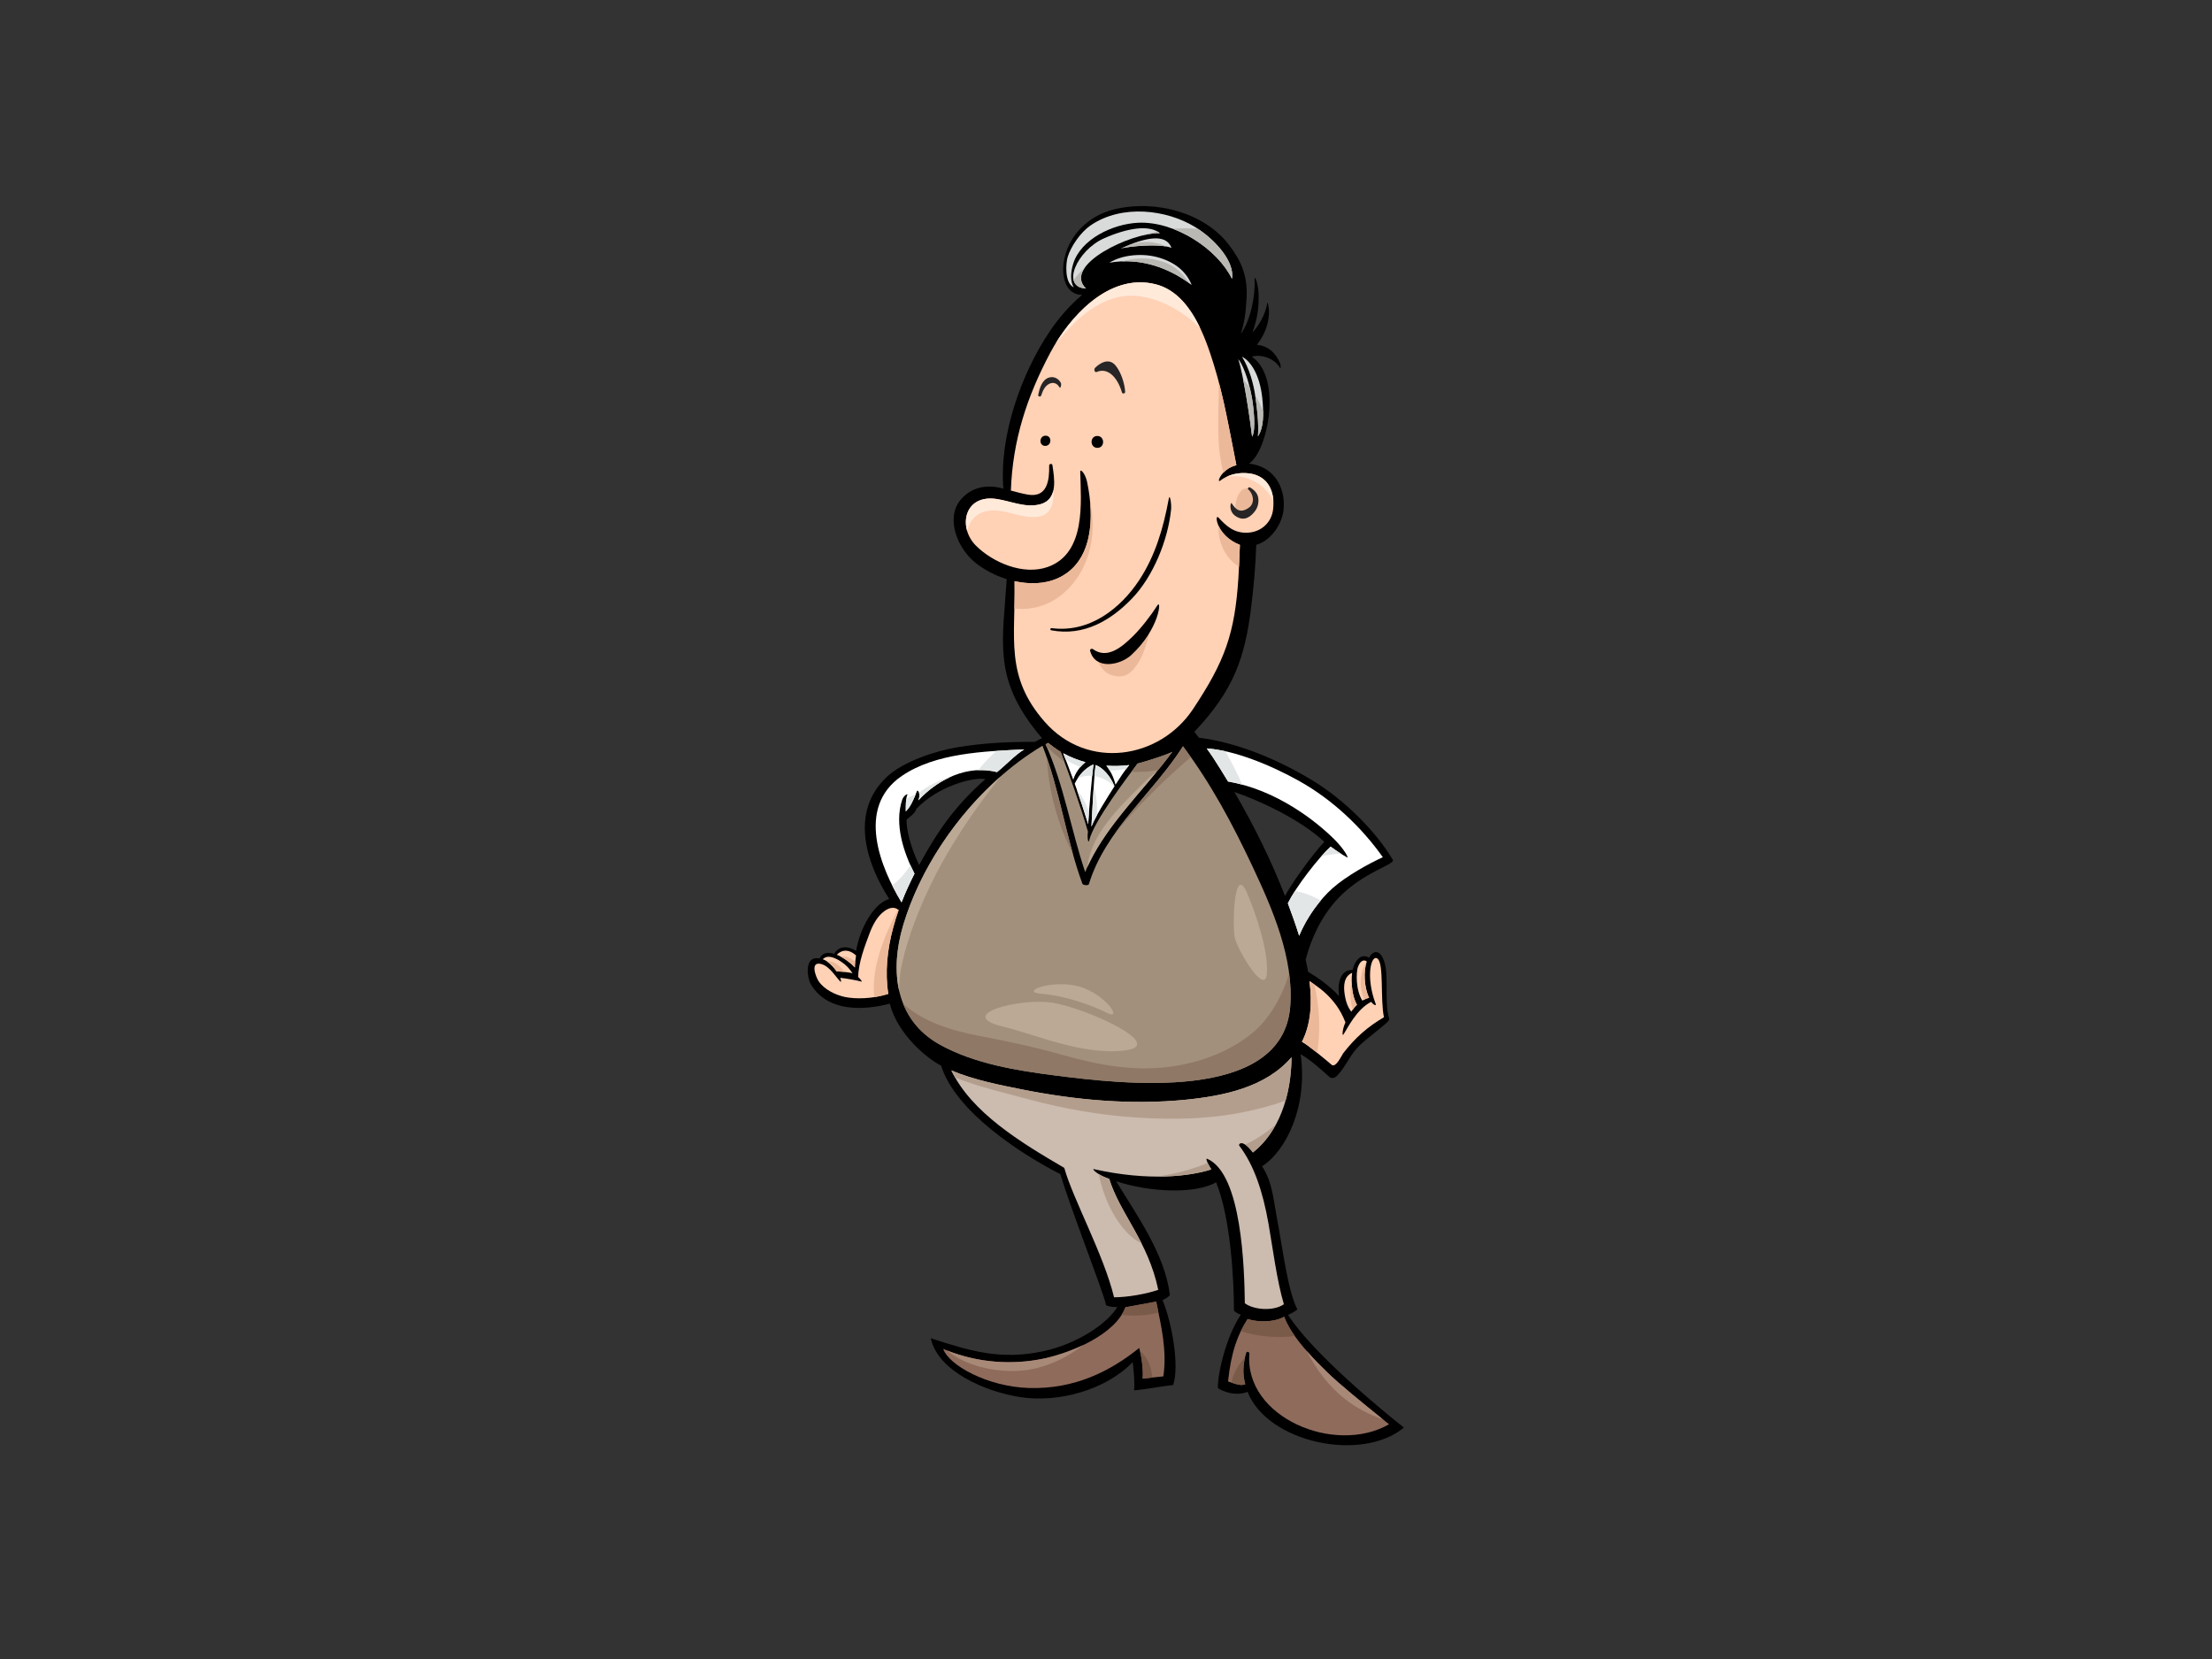 <?xml version="1.0" encoding="utf-8"?>
<!-- Generator: Adobe Illustrator 17.0.0, SVG Export Plug-In . SVG Version: 6.00 Build 0)  -->
<!DOCTYPE svg PUBLIC "-//W3C//DTD SVG 1.1//EN" "http://www.w3.org/Graphics/SVG/1.1/DTD/svg11.dtd">
<svg version="1.1" id="Layer_1" xmlns="http://www.w3.org/2000/svg" xmlns:xlink="http://www.w3.org/1999/xlink" x="0px" y="0px"
	 width="800px" height="600px" viewBox="0 0 800 600" enable-background="new 0 0 800 600" xml:space="preserve">
<rect x="0" y="0" width="800" height="600" fill="#333333" stroke="none"/>
<g>
	<path d="M465.851,475.564c1.091-0.575,2.516-1.178,3.358-2.014c-3.533-6.738-5.413-22.799-7.5-33.627
		c-1.205-6.237-1.5-12.38-5.273-18.12c8.918-5.689,16.609-22.03,13.945-40.547c4.237,2.537,6.678,4.972,10.499,8.291
		c0.716,0.622,1.921,0.267,2.537-0.335c2.904-2.857,4.536-7.026,7.268-10.051c3.259-3.626,12.07-9.529,11.756-10.586
		c-2.229-7.394,0.696-18.12-2.97-23.166c-1.42-1.948-3.475-0.991-4.303,0.99c-3.126-1.953-5.354,1.499-5.997,4.443
		c-3.56-0.34-5.005,3.36-5.059,6.425c-0.013,0.641,0.026,1.753,0.161,3.038c-3.08-3.56-7.563-6.645-11.176-8.839
		c-0.261-1.467-0.556-2.931-0.898-4.39c2.089-7.877,5.702-15.746,11.785-22.21c8.933-9.476,20.752-12.227,19.754-13.893
		c-6.283-10.533-17.68-21.816-29.05-28.708c-12.004-7.281-26.808-13.705-41.08-15.452c-0.55-0.716-1.099-1.425-1.647-2.14
		c14.233-15.071,18.336-26.728,20.612-45.633c0.835-6.999,1.538-14.454,1.76-21.989c5.379-1.539,9.181-7.395,9.837-12.26
		c0.883-6.571-1.94-15.873-12.461-17.118c6.927-4.47,12.085-31.291,1.03-38.651c3.434-1.164,8.512,0.816,10.2,4.088
		c0.28,0.549,0.427-1.031-0.235-2.316c-1.525-2.991-3.553-5.52-8.109-6.109c6.362-8.184,3.881-15.792,3.781-15.237
		c-0.77,4.651-3.42,8.679-5.408,10.767c1.694-4.778,2.33-8.458,2.229-13.437c-0.081-4.383-1.545-7.568-1.465-5.761
		c0.287,5.989-1.379,14.769-4.973,19.734c1.454-4.417,1.828-8.553,2.076-12.835c0.488-8.271-2.034-13.585-6.184-19.119
		c-8.967-11.971-26.948-16.689-41.67-13.083c-9.958,2.436-17.099,10.185-18.336,19.54c-0.603,4.537,0.575,11.357,6.719,11.39
		c-4.63,3.895-8.538,8.539-11.476,12.849c-10.594,15.538-18.597,38.471-16.997,57.235c-6.137-1.773-11.913-0.462-15.7,4.317
		c-5.139,6.491-1.017,17.485,6.009,22.825c3.152,2.403,6.913,4.343,10.901,5.582c-1.438,21.916-4.67,34.818,9.495,53.481
		c0.998,1.318,2.25,2.897,3.288,4.042c-0.783,0.342-1.541,0.743-2.624,1.331c-9.711-0.026-18.684,0.382-28.267,2.002
		c-7.79,1.318-19.487,5.12-25.469,10.86c-12.896,12.354-7.697,30.328,1.089,43.979c-3.278,0.911-5.795,4.002-7.534,6.827
		c-2.055,3.331-3.721,7.615-4.47,11.937c-0.877-0.629-2-1.03-2.931-1.204c-2.255-0.422-3.974,0.469-4.972,2.255
		c-2.276-0.703-4.324-0.448-5.294,1.694c-5.64-1.244-4.564,6.912-3.165,9.302c6.156,10.393,19.674,9.368,28.555,7.026
		c2.845,11.189,13.597,19.901,18.57,22.431c5.158,16.615,29.05,32.094,43.122,39.214c4.061,13.584,15.137,41.383,16.555,47.406
		c1.178,0.675,3.031,0.675,4.042,0.675c-3.533,5.889-14.307,13.297-26.775,15.974c-15.492,3.305-26.466-0.068-40.706-4.698
		c2.624,12.059,19.888,19.366,32.415,21.3c13.618,2.102,30.716-2.442,40.634-12.66c0.321,2.97,0.823,7.515,0.488,10.204
		c3.447-0.227,10.707-1.611,14.146-1.927c2.356-7.073-0.514-22.638-3.84-30.742c0.796-0.308,2.148-0.977,2.656-1.828
		c-1.847-14.755-11.764-28.52-19.445-41.12c12.352,4.055,28.707,4.685,36.155,0.374c5.28,12.876,6.458,35.433,6.458,46.442
		c0.542,0.575,1.94,1.339,2.503,1.426c-5.26,7.795-8.425,21.166-8.317,26.56c3.647,2.361,8.05,2.503,10.739,1.344
		c7.181,18.389,41.236,25.649,56.546,12.936C500.849,510.904,474.771,489.538,465.851,475.564z M464.747,324.048
		c-5.033-12.942-11.27-25.562-18.309-37.601c8.578,2.87,23.648,9.743,32.502,18.007
		C474.476,309.218,466.492,320.414,464.747,324.048z M356.385,281.796c-10.686,9.355-17.25,18.602-23.956,31.069
		c-3.226-6.712-4.645-13.002-4.57-16.422c1.365-1.157,3.184-2.429,3.547-3.887C339.02,284.426,352.062,280.879,356.385,281.796z"/>
	<path fill="#FFD1B5" d="M491.046,349.958c0.803-2.475,2.182-3.065,3.239-2.248c-1.152,3.64-0.998,9.194,0.869,13.142
		c-0.896,0.235-1.7,0.59-2.448,1.044C490.169,357.789,490.537,351.552,491.046,349.958z"/>
	<path fill="#FFD1B5" d="M489.019,351.845c-0.409,3.32-0.081,8.372,1.745,11.524c-0.775,0.735-1.439,1.605-2.061,2.522
		c-0.28-0.448-0.641-0.877-0.915-1.405c-0.823-1.518-1.212-3.205-1.473-4.898C485.854,356.557,486.028,353.104,489.019,351.845z"/>
	<path fill="#FFD1B5" d="M473.593,354.804c1.613,1.325,9.342,5.258,13.002,14.962c-1.278,2.872-1.138,4.993-0.783,4.458
		c1.52-2.242,4.744-9.208,10.119-11.905c0.762,1.21,1.861,1.439,1.66,0.917c-3.848-10.025-1.66-18.404,0.649-16.483
		c2.321,1.921,0.915,14.596,2.282,21.153c-5.93,3.453-10.453,7.468-14.763,13.049c-0.408,0.55-2.662,5.447-4.163,4.135
		c-1.531-1.31-8.498-7.173-10.727-8.311C474.155,370.328,474.591,362.62,473.593,354.804z"/>
	<path fill="#FFFFFF" d="M470.086,282.586c11.792,6.638,22.223,16.422,30.039,27.443c-5.025,2.261-13.215,6.791-18.214,11.236
		c-4.557,4.027-9.295,10.486-12.053,17.171c-1.312-4.23-2.764-8.217-4.082-11.739c2.845-5.921,11.183-16.609,15.458-20.504
		c1.915,1.405,3.874,2.731,5.937,3.882c0.822,0.467-0.985-2.904-4.498-6.425c-6.612-6.598-20.932-17.993-38.531-21.012
		c-1.781-2.931-3.581-5.835-5.441-8.699c-0.724-1.104-1.513-2.169-2.276-3.26C446.237,271.316,459.4,276.57,470.086,282.586z"/>
	<path fill="#D9DBDB" d="M456.502,143.823c0.675,6.297,0.454,10.988-1.545,13.986c0.342-5.005-0.369-10.426-0.938-14.401
		c-0.682-4.711-2.155-10.038-4.825-14.401C452.353,130.613,455.613,135.585,456.502,143.823z"/>
	<path fill="#D9DBDB" d="M452.715,143.501c0.608,3.32,1.658,12.019,0.121,14.428c-0.764-6.639-3.105-22.324-5.005-28.013
		C449.281,131.402,451.497,136.95,452.715,143.501z"/>
	<path fill="#D9DBDB" d="M386.097,93.098c1.125-3.948,4.806-9.167,8.266-11.536c11.523-7.91,27.67-5.621,37.681,0.428
		c7.039,4.263,14.635,12.487,13.518,18.851c-5.213-10.687-20.425-20.872-33.881-20.283c-9.283,0.415-20.744,5.943-23.516,14.749
		c-0.97,3.078-1.183,6.451,0.188,8.618C384.893,102.307,385.528,95.086,386.097,93.098z"/>
	<path fill="#D9DBDB" d="M419.483,93.272c6.022,1.887,9.642,5.246,11.529,9.81c-8.083-6.156-18.576-10.071-29.798-8.063
		C406.025,92.048,413.521,91.399,419.483,93.272z"/>
	<path fill="#D9DBDB" d="M405.25,89.913c9.073-4.129,16.46-5.594,18.449-0.254C419.483,87.932,407.953,89.117,405.25,89.913z"/>
	<path fill="#D9DBDB" d="M399.254,86.206c8.612-3.801,16.356-4.992,20.23-1.887c-10.327-0.254-35.448,11.617-26.715,20.029
		C383.427,103.939,389.544,90.516,399.254,86.206z"/>
	<path fill="#BAB8B3" d="M456.83,148.855c-0.728-2.074-1.713-4.068-2.91-5.982c0.027,0.181,0.068,0.367,0.1,0.535
		c0.569,3.975,1.28,9.395,0.938,14.401C456.375,155.681,456.891,152.669,456.83,148.855z"/>
	<path fill="#BAB8B3" d="M451.959,140.075c-0.751-0.984-1.534-1.954-2.362-2.878c1.391,6.986,2.702,16.067,3.239,20.732
		c1.538-2.409,0.487-11.108-0.121-14.428C452.494,142.317,452.233,141.173,451.959,140.075z"/>
	<path fill="#BAB8B3" d="M433.335,82.82c-3.159-0.294-6.196-0.335-9.141-0.06c9.315,3.5,17.754,10.66,21.367,18.082
		C446.606,94.858,439.973,87.25,433.335,82.82z"/>
	<path fill="#BAB8B3" d="M420.834,94.738c-5.447-1.82-10.217-1.486-15.21-0.208c9.289-0.421,17.895,3.025,24.807,8.137
		C427.968,99.268,425.298,96.23,420.834,94.738z"/>
	<path fill="#BAB8B3" d="M406.127,89.706c3.218-0.663,11.107-1.399,15.685-0.562C417.04,86.781,411.186,87.022,406.127,89.706z"/>
	<path fill="#BAB8B3" d="M392.255,96.927c-1.52,1.325-2.859,2.777-3.989,4.336c0.401,1.753,1.807,2.958,4.503,3.085
		C390.366,102.026,390.533,99.442,392.255,96.927z"/>
	<path fill="#BAB8B3" d="M413.808,85.015c2.129-0.482,4.076-0.737,5.676-0.696c-0.301-0.241-0.629-0.442-0.977-0.636
		C416.934,84.037,415.368,84.48,413.808,85.015z"/>
	<path fill="#FFD1B5" d="M366.939,210.192c5.186,1.125,10.699,1.138,15.558-1.031c12.949-5.795,13.337-22.169,10.667-34.857
		c-0.656-3.099-2.509-5.005-2.475-3.648c0.248,10.861,2.155,29.364-11.664,34.363c-8.92,3.218-19.941-1.6-26.031-7.642
		c-6.657-6.592-4.35-18.65,7.381-16.924c5.267,0.776,10.694,3.426,16.075,1.853c6.324-1.847,4.823-9.556,4.174-14.059
		c-0.106-0.73-1.204-0.536-1.183,0.154c0.113,5.146-0.59,11.737-7.784,10.473c-2.047-0.362-4.048-0.917-6.056-1.452
		c0.622-18.142,5.782-33.962,14.301-49.961c6.559-12.3,20.858-28.943,37.983-24.666c12.614,3.138,18.022,19.092,21.153,29.21
		c3.634,11.737,5.715,24.238,8.117,36.243c-5.5,1.325-7.3,6.705-5.829,5.567c2.912-2.262,6.786-3.118,10.654-2.576
		c6.343,0.897,9.274,6.163,8.451,13.029c-0.561,4.745-4.329,8.131-9.12,8.385c-5.08,0.268-7.869-2.509-10.635-5.454
		c-1.545-1.646-0.822,6.532,7.744,9.864c-0.115,4.022-0.282,8.03-0.537,11.992c-1.31,20.089-4.823,29.959-16.394,47.385
		c-12.004,18.075-38.123,22.285-53.628,4.651C363.324,244.563,367.314,230.696,366.939,210.192z"/>
	<path fill="#FFEADA" d="M350.959,188.993c2.63-4.551,7.829-4.926,12.567-3.908c4.591,0.983,13.94,4.55,16.576-1.566
		c0.856-1.994,1.057-4.149,0.883-6.31c-0.475,2.322-1.747,4.283-4.536,5.099c-5.381,1.573-10.809-1.077-16.075-1.853
		c-8.967-1.325-12.42,5.42-10.58,11.603C350.048,190.974,350.415,189.943,350.959,188.993z"/>
	<path fill="#FFEADA" d="M386.171,119.318c6.464-7,15.278-13.438,25.369-12.233c8.646,1.018,16.087,5.474,22.491,11.51
		c-3.447-7.214-8.452-13.892-16.148-15.8c-15.698-3.915-29.001,9.723-36.162,21.501C383.18,122.583,384.685,120.923,386.171,119.318
		z"/>
	<path fill="#FFEADA" d="M460.538,181.244c-0.282-5.341-3.186-9.249-8.559-10.005c-2.917-0.409-5.835-0.02-8.345,1.164
		C450.499,171.3,457.56,174.86,460.538,181.244z"/>
	<path fill="#EBB899" d="M386.318,212.963c8.258-8.432,10.319-20.531,7.91-31.76c1.078,11.175-1.03,23.181-11.73,27.958
		c-4.859,2.168-10.372,2.156-15.558,1.031c0.06,3.48,0,6.752-0.074,9.891C373.725,220.839,380.743,218.664,386.318,212.963z"/>
	<path fill="#EBB899" d="M396.564,236.859c0.582,3.32,2.295,6.417,5.789,7.395c2.295,0.654,4.696,0.508,6.543-1.178
		c3.347-3.025,4.999-7.569,6.185-11.812c0.34-1.224,0.622-2.442,0.896-3.674c-0.409,0.575-0.817,1.151-1.244,1.727
		C411.413,233.735,401.924,240.6,396.564,236.859z"/>
	<path fill="#EBB899" d="M453.444,177.656c-4.791-3.914-7.595,4.082-6.364,8.218c1.499,1.465,3.507,2.088,5.468,0.193
		C454.736,183.941,456.22,179.926,453.444,177.656z"/>
	<path fill="#EBB899" d="M448.105,204.933c0.134-2.616,0.24-5.233,0.314-7.87c-4.317-1.679-6.645-4.59-7.689-6.852
		C440.389,196.367,443.467,202.135,448.105,204.933z"/>
	<path fill="#EBB899" d="M440.83,138.362c0,10.942-1.151,21.976,1.626,32.59c1.044-1.097,2.603-2.195,4.698-2.703
		C445.186,158.384,443.407,148.192,440.83,138.362z"/>
	<path fill="#FFFFFF" d="M395.473,276.442c-0.429,2.857-1.713,17.472-1.927,21.654c-1.486-4.939-3.105-9.818-4.865-14.662
		C390.2,280.242,392.541,277.761,395.473,276.442z"/>
	<path fill="#FFFFFF" d="M388.171,282.042c-1.189-3.225-2.395-6.43-3.653-9.629c2.537,1.405,5.26,2.475,8.058,3.239
		C390.467,277.285,388.82,279.694,388.171,282.042z"/>
	<path fill="#FFFFFF" d="M396.248,276.682c2.591,0.938,5.368,4.001,6.827,7.682c-2.77,4.364-6.746,10.56-8.345,14.596
		C394.898,296.598,395.507,281.702,396.248,276.682z"/>
	<path fill="#FFFFFF" d="M400.13,276.91c2.751,0.201,5.513,0.134,8.264-0.213c-1.82,2.221-3.445,4.736-4.959,7.105
		C402.826,281.274,401.71,278.864,400.13,276.91z"/>
	<path fill="#A3907C" d="M383.607,271.904c3.587,9.529,7.034,19.119,9.872,28.897c-0.348,1.981,0.085,4.611,0.454,3.104
		c1.699-7.052,14.119-23.221,17.485-27.758c2.764-0.722,10.03-2.944,12.58-4.243c-10.185,13.912-25.053,27.443-31.525,43.491
		c-5.099-15.07-7.715-31.619-14.32-46.2c0.295-0.208,0.609-0.354,0.944-0.503C380.31,269.656,382.289,271.114,383.607,271.904z"/>
	<path fill="#BBA996" d="M415.642,281.221c-1.117,1.057-2.227,2.114-3.32,3.205c-7.829,7.848-17.853,17.498-19.031,29.116
		c5.608-12.528,16.127-23.563,25.129-34.524C417.488,279.748,416.552,280.484,415.642,281.221z"/>
	<path fill="#8F7866" d="M418.855,278.504c1.792-2.195,3.533-4.39,5.144-6.599c-2.549,1.299-9.816,3.521-12.58,4.243
		c-0.541,0.722-1.331,1.766-2.242,2.997C412.464,279.3,415.682,279.064,418.855,278.504z"/>
	<path fill="#8F7866" d="M384.953,275.525c-0.448-1.206-0.89-2.416-1.346-3.621c-1.318-0.79-3.297-2.248-4.509-3.212
		c-0.335,0.148-0.649,0.295-0.944,0.503c0.161,0.355,0.308,0.729,0.469,1.089C380.703,272.118,382.785,273.885,384.953,275.525z"/>
	<path fill="#FFFFFF" d="M326.171,280.618c12.167-8.285,29.632-8.907,44.26-9.582c-3.312,1.966-6.704,5.7-9.85,8.203
		c-10.506-2.677-21.153,2.35-28.441,10.212c0.998-2.443-0.267-3.942-0.495-3.373c-1.325,3.373-2.309,5.636-4.069,7.387
		c0-2.488,0-4.736,0.59-6.001c0.255-0.543-1.312,0.1-1.902,1.853c-2.917,8.767,0.63,19.26,4.477,26.66
		c-1.76,3.454-3.352,6.933-4.683,10.374C318.803,314.332,309.202,292.174,326.171,280.618z"/>
	<path fill="#E3E6E6" d="M443.152,271.704c-2.356-0.522-4.617-0.883-6.725-1.025c0.762,1.091,1.552,2.156,2.276,3.26
		c1.86,2.864,3.66,5.768,5.441,8.699c1.76,0.295,3.479,0.703,5.158,1.157C447.495,279.667,445.42,275.653,443.152,271.704z"/>
	<path fill="#E3E6E6" d="M468.36,322.228c-1.051,1.639-1.955,3.171-2.583,4.469c1.318,3.521,2.77,7.508,4.082,11.739
		c1.887-4.604,4.732-9.075,7.81-12.741C474.731,324.007,471.559,322.763,468.36,322.228z"/>
	<path fill="#E3E6E6" d="M481.235,306.193c-0.964,0.87-2.134,2.101-3.392,3.541c2.341-0.582,4.732-0.943,7.154-0.983
		C483.725,307.934,482.453,307.091,481.235,306.193z"/>
	<path fill="#E3E6E6" d="M395.01,280.584c0.187-1.9,0.355-3.413,0.463-4.142c-2.309,1.043-4.25,2.81-5.715,5.072
		C391.478,280.698,393.251,280.431,395.01,280.584z"/>
	<path fill="#E3E6E6" d="M389.483,285.776c1.439,4.076,2.811,8.179,4.063,12.32c0.047-0.951,0.153-2.45,0.295-4.216
		C392.93,290.869,391.531,288.046,389.483,285.776z"/>
	<path fill="#E3E6E6" d="M390.688,277.472c0.575-0.662,1.197-1.284,1.887-1.82c-2.798-0.764-5.521-1.834-8.058-3.239
		c0.288,0.743,0.562,1.486,0.843,2.235C387.033,275.746,388.861,276.629,390.688,277.472z"/>
	<path fill="#E3E6E6" d="M403.047,284.324c-1.458-3.666-4.216-6.719-6.799-7.642c-0.147,1.004-0.293,2.396-0.421,4.001
		C398.417,281.1,400.933,282.437,403.047,284.324z"/>
	<path fill="#E3E6E6" d="M395.56,284.231c-0.408,6.05-0.717,13.157-0.83,14.73c0.475-1.199,1.164-2.59,1.974-4.063
		C396.898,291.278,396.63,287.657,395.56,284.231z"/>
	<path fill="#E3E6E6" d="M401.669,278.958c0.155-0.174,0.374-0.308,0.669-0.321c1.666-0.027,3.299-0.301,4.939-0.503
		c0.361-0.488,0.735-0.977,1.117-1.438c-2.751,0.347-5.513,0.414-8.264,0.213c0.501,0.624,0.923,1.299,1.339,2.008
		C401.535,278.924,401.602,278.945,401.669,278.958z"/>
	<path fill="#E3E6E6" d="M322.679,320.22c1.104,2.235,2.267,4.296,3.379,6.13c1.331-3.441,2.923-6.92,4.683-10.374
		c-0.488-0.957-0.983-1.968-1.465-3.025C327.383,315.796,325.235,318.346,322.679,320.22z"/>
	<path fill="#E3E6E6" d="M327.757,289.069c-0.174,1.212-0.181,2.751-0.181,4.396c1.513-1.512,2.456-3.412,3.541-6.055
		C329.82,287.617,328.735,288.26,327.757,289.069z"/>
	<path fill="#E3E6E6" d="M342.888,281.227c-3.821,1.231-7.334,3.031-10.519,5.481c0.193,0.622,0.247,1.565-0.229,2.743
		c3.267-3.533,7.234-6.478,11.55-8.419C343.423,281.1,343.155,281.14,342.888,281.227z"/>
	<path fill="#E3E6E6" d="M353.796,278.55c2.255-0.087,4.516,0.113,6.785,0.688c3.146-2.503,6.538-6.237,9.85-8.203
		c-3.231,0.153-6.598,0.3-10.024,0.529C357.964,273.685,355.73,276.014,353.796,278.55z"/>
	<path fill="#FFD1B5" d="M309.603,345.555c-0.121,1.271-0.482,3.105-0.408,4.337c-1.681-1.768-4.163-3.615-6.538-4.591
		C303.7,344.15,306.277,342.558,309.603,345.555z"/>
	<path fill="#FFD1B5" d="M304.035,347.691c1.887,1.197,3.172,2.59,4.296,4.316c-1.934-0.535-5.54-0.724-5.702-0.643
		c-1.278-1.786-3.131-3.815-5.052-4.443C299.284,345.141,302.001,346.385,304.035,347.691z"/>
	<path fill="#FFD1B5" d="M321.266,359.447c-5.908,1.881-11.85,1.874-15.477,1.165c-3.487-0.69-7.655-2.69-9.697-5.708
		c-1.078-1.6-3.318-7.529,1.11-6.196c2.972,0.889,5.201,4.825,6.746,6.309c0.388,0.375,0.227-0.722-0.1-1.378
		c1.94,0.161,6.33,0.97,7.723,1.365c0.508,0.148-0.836-1.392-1.192-1.645c0.055-5.207,2.411-11.236,4.122-15.833
		c1.112-2.957,2.757-6.163,5.381-8.043c1.819-1.299,3.727-1.647,5.126-0.321c-0.777,2.195-1.46,4.375-2.027,6.517
		C320.911,343.388,320.009,351.645,321.266,359.447z"/>
	<path fill="#EBB899" d="M494.285,347.71c0-0.006-0.008-0.006-0.008-0.006c-2.535,4.182-2.917,9.268-0.843,13.805
		c0.541-0.253,1.104-0.495,1.72-0.656C493.288,356.904,493.133,351.35,494.285,347.71z"/>
	<path fill="#EBB899" d="M488.858,354.724c-0.662,3.473-0.662,6.893,0.38,10.44c0.469-0.643,0.957-1.258,1.526-1.794
		C489.405,361.034,488.883,357.668,488.858,354.724z"/>
	<path fill="#EBB899" d="M476.363,380.768c1.358-8.137,0.851-16.576-0.977-24.713c-0.811-0.556-1.452-0.97-1.794-1.251
		c0.998,7.816,0.562,15.524-2.724,21.975C471.96,377.342,474.189,379.035,476.363,380.768z"/>
	<path fill="#EBB899" d="M309.301,347.924c-0.068-0.027-0.127-0.081-0.193-0.14c-1.057-1.185-3.333-2.256-5.005-1.76
		c1.9,1.023,3.76,2.462,5.093,3.868C309.168,349.323,309.227,348.633,309.301,347.924z"/>
	<path fill="#EBB899" d="M299.17,347.791c1.326,0.923,2.549,2.295,3.46,3.573c0.093-0.04,1.358,0.006,2.77,0.148
		C304.016,349.538,301.539,347.175,299.17,347.791z"/>
	<path fill="#EBB899" d="M316.173,360.618c1.666-0.248,3.381-0.622,5.092-1.172c-1.257-7.802-0.354-16.059,1.715-23.769
		c0.567-2.142,1.251-4.322,2.027-6.517c-0.074-0.068-0.148-0.114-0.221-0.174C319.773,338.461,315.137,349.665,316.173,360.618z"/>
	<path fill="#A3907C" d="M339.95,377.823c-16.322-9.041-18.175-26.834-13.31-43.175c7.582-25.517,27.169-51.126,50.39-64.939
		c6.264,15.94,8.678,34.329,14.427,49.895c0.208,0.575,2.161,0.749,2.35,0.161c6.029-19.716,23.234-32.858,34.035-49.862
		c10.085,13.424,17.988,28.233,25.121,43.41c7.287,15.498,15.031,33.245,13.66,50.724c-2.772,35.2-61.734,27.865-84.813,24.947
		C367.788,387.206,352.436,384.729,339.95,377.823z"/>
	<path fill="#BBA996" d="M327.075,345.006c2.174-8.163,5.313-16.127,8.926-23.769c6.893-14.575,15.914-27.938,25.978-40.485
		c-16.382,14.348-29.464,34.142-35.34,53.897c-2.403,8.05-3.159,16.448-1.371,23.983
		C325.014,354.055,325.938,349.289,327.075,345.006z"/>
	<path fill="#8F7866" d="M430.664,273.812c-0.922-1.312-1.86-2.617-2.823-3.908c-7.194,11.329-17.224,20.952-24.907,31.946
		C411.158,291.618,420.808,282.39,430.664,273.812z"/>
	<path fill="#8F7866" d="M388.065,308.951c-3.205-11.442-5.568-23.675-9.469-34.964
		C379.217,286.305,382.543,298.097,388.065,308.951z"/>
	<path fill="#8F7866" d="M452.206,374.189c-8.425,6.578-18.884,10.285-29.438,11.651c-13.302,1.726-26.117-0.817-38.906-4.43
		c-9.776-2.77-19.439-4.791-29.417-6.706c-10.527-2.021-20.65-5.152-27.817-11.745c2.361,5.963,6.625,11.149,13.323,14.863
		c12.486,6.906,27.838,9.383,41.858,11.162c23.079,2.918,82.041,10.253,84.813-24.947c0.306-3.948,0.132-7.903-0.376-11.845
		C463.542,360.618,459.065,368.829,452.206,374.189z"/>
	<path fill="#8F6B5C" d="M420.747,497.781c-1.987,0.148-5.492,0.637-7.487,0.817c0.28-3.333-0.435-8.366-1.259-11.081
		c-10.438,8.411-23.388,14.976-39.883,14.467c-15.004-0.454-28.942-8.238-30.997-14.127c11.61,4.918,24.499,6.084,36.913,3.379
		c9.107-1.993,25.308-8.432,28.989-18.456c3.7-0.724,7.428-1.299,11.129-2.027C419.904,479.272,422.12,488.279,420.747,497.781z"/>
	<path fill="#CCBBAF" d="M436.561,419.071c-0.543-0.24-0.102,1.352,1.526,3.861c-7.816,2.496-22.546,4.364-42.548-0.113
		c-0.682-0.161,1.165,2.047,5.621,3.533c3.942,12.702,14.033,22.459,17.74,40.125c-4.114,1.452-10.941,2.704-15.987,2.704
		c-3.734-15.452-14.896-35.588-18.007-46.803c-15.887-9.274-33.493-20.009-40.834-35.233c8.304,3.487,17.672,5.294,25.704,6.893
		c19.152,3.821,39.28,5.636,58.773,3.721c13.893-1.372,29.177-4.464,38.552-15.405c-0.1,14.14-4.67,27.169-13.979,34.457
		c-3.929-5.152-5.3-2.978-4.946-2.496c5.32,6.993,8.533,16.496,10.601,28.273c1.478,8.419,3.057,20.825,5.561,29.11
		c-3.829,2.664-11.049,1.995-14.127-0.361C450.038,458.888,449.188,424.412,436.561,419.071z"/>
	<path fill="#B39E8D" d="M371.81,397.525c12.841,3.466,26.059,5.802,39.348,6.651c13.505,0.87,27.322,0.575,40.593-2.388
		c4.43-0.998,8.933-2.155,13.189-3.749c1.405-4.891,2.129-10.198,2.161-15.685c-9.374,10.941-24.658,14.033-38.552,15.405
		c-19.493,1.915-39.622,0.1-58.773-3.721c-8.032-1.599-17.4-3.405-25.704-6.893c0.422,0.877,0.883,1.747,1.386,2.59
		C353.956,393.067,362.944,395.128,371.81,397.525z"/>
	<path fill="#B39E8D" d="M418.291,425.509c8.633,0.053,15.345-1.151,19.796-2.577c-0.596-0.923-1.031-1.72-1.326-2.342
		C430.887,423.087,424.65,424.639,418.291,425.509z"/>
	<path fill="#B39E8D" d="M453.123,416.81c3.407-2.664,6.156-6.116,8.298-10.104c-3.433,2.944-7.234,5.487-11.102,7.254
		C451.055,414.441,451.979,415.311,453.123,416.81z"/>
	<path fill="#B39E8D" d="M412.886,449.747c-4.243-8.457-9.221-15.337-11.726-23.395c-1.599-0.535-2.849-1.151-3.781-1.739
		C399.447,435.092,405.295,445.96,412.886,449.747z"/>
	<path fill="#8F6B5C" d="M502.369,515.113c-19.688,11.276-52.392-2.596-50.511-25.496c0.053-0.749-0.97-1.004-1.178-0.24
		c-1.204,4.242-1.284,7.669-0.314,11.262c-1.626,0.664-3.641-0.126-6.222-1.01c1.064-10.559,3.526-17.157,7.092-22.584
		c3.681,1.218,9.729,1.218,13.191-0.836c2.769,7.441,10.894,15.551,15.893,20.396C484.648,500.793,492.946,507.539,502.369,515.113z
		"/>
	<path fill="#A88978" d="M375.337,494.697c6.076-1.613,11.571-4.45,16.328-8.198c-4.832,2.296-9.843,3.902-13.631,4.738
		c-11.945,2.611-24.339,1.607-35.609-2.851C351.052,495.48,365.44,497.339,375.337,494.697z"/>
	<path fill="#A88978" d="M486.563,506.079c4.167,3.246,8.699,5.589,13.463,7.154c-8.438-6.799-15.732-12.788-19.706-16.63
		c-2.216-2.147-5.054-4.944-7.756-8.037C476.042,495.278,480.579,501.422,486.563,506.079z"/>
	<path fill="#7A5A49" d="M416.807,498.203c-0.45-3.755-1.681-7.281-4.524-9.629c0.696,2.836,1.218,7.08,0.977,10.024
		C414.21,498.511,415.501,498.364,416.807,498.203z"/>
	<path fill="#7A5A49" d="M418.981,474.708c-0.28-1.339-0.561-2.651-0.828-3.955c-3.702,0.728-7.429,1.304-11.129,2.027
		c-0.354,0.951-0.843,1.86-1.399,2.743C410.101,476.046,414.571,475.859,418.981,474.708z"/>
	<path fill="#7A5A49" d="M468.294,483.2c-1.647-2.316-3.012-4.685-3.868-6.993c-3.462,2.055-9.51,2.055-13.191,0.836
		c-0.904,1.378-1.74,2.83-2.496,4.409C454.997,483.408,461.709,483.956,468.294,483.2z"/>
	<path fill="#7A5A49" d="M450.272,490.956c-2.442,2.435-4.095,5.621-4.972,9.067c2.034,0.703,3.694,1.185,5.065,0.616
		C449.523,497.501,449.476,494.489,450.272,490.956z"/>
	<path d="M378.16,157.574c-2.375,0-2.522,3.687-0.132,3.687C380.397,161.261,380.55,157.574,378.16,157.574z"/>
	<path d="M396.844,157.675c-2.77,0-2.724,4.303,0.047,4.303C399.668,161.978,399.629,157.675,396.844,157.675z"/>
	<path d="M423.538,184.268c0.201-2.007-0.448-5.909-0.823-3.921c-1.96,10.613-4.865,20.584-10.667,29.417
		c-6.765,10.278-17.995,19.192-31.678,17.412c-0.537-0.067-0.703,0.67-0.168,0.777c11.817,2.255,21.661-3.634,29.243-11.537
		C417.034,208.519,422.407,195.417,423.538,184.268z"/>
	<path d="M418.633,218.878c-2.321,3.614-5.789,8.171-8.88,11.209c-3.755,3.687-9.215,8.546-14.507,4.664
		c-0.416-0.308-1.125,0.074-0.998,0.575c1.8,7.08,10.86,5.313,14.909,1.566C419.45,227.37,420.106,216.59,418.633,218.878z"/>
	<path fill="#272525" d="M379.111,136.642c-2.322,0.917-3.172,3.902-3.626,6.123c-0.148,0.716,0.877,0.91,1.096,0.234
		c0.522-1.612,1.292-3.426,2.912-4.196c1.586-0.749,2.891-0.094,3.7,1.305c0.335,0.582,0.77-0.957,0.501-1.559
		C383.04,137.078,381.151,135.833,379.111,136.642z"/>
	<path fill="#272525" d="M403.448,132.179c-2.448-2.938-5.715-0.817-7.374,0.837c-0.567,0.555-0.193,1.853,0.609,1.505
		c3.829-1.687,7.423,1.74,9.081,7.388c0.189,0.669,1.212,0.454,1.165-0.214C406.755,138.683,405.416,134.535,403.448,132.179z"/>
	<path fill="#272525" d="M455.097,180.327c-0.168-1.82-1.405-3.118-3.018-4.035c-0.495-0.281-0.996,0.388-0.596,0.749
		c1.961,1.687,2.33,4.993,0.303,6.485c-3.434,2.536-5.067,0.415-6.345-1.533c-0.375-0.563-1.204,2.784,1.278,4.55
		c3.426,2.462,5.856-0.067,6.959-1.419C454.823,183.733,455.271,182.054,455.097,180.327z"/>
	<path fill="#BBA996" d="M362.757,371.285c11.917,2.87,29.056,10.567,44.239,8.586c15.199-1.982-14.187-15.19-26.078-17.173
		C369.032,360.719,344.936,366.995,362.757,371.285z"/>
	<path fill="#BBA996" d="M376.635,359.407c8.224,0.656,17.821,3.948,23.762,6.92c5.942,2.972-0.662-6.92-10.232-9.569
		C380.59,354.121,368.378,358.738,376.635,359.407z"/>
	<path fill="#BBA996" d="M450.915,322.749c3.078,7.054,7.916,21.134,7.26,29.391c-0.662,8.251-10.573-8.593-11.556-12.875
		C445.628,334.969,446.29,312.19,450.915,322.749z"/>
</g>
</svg>
